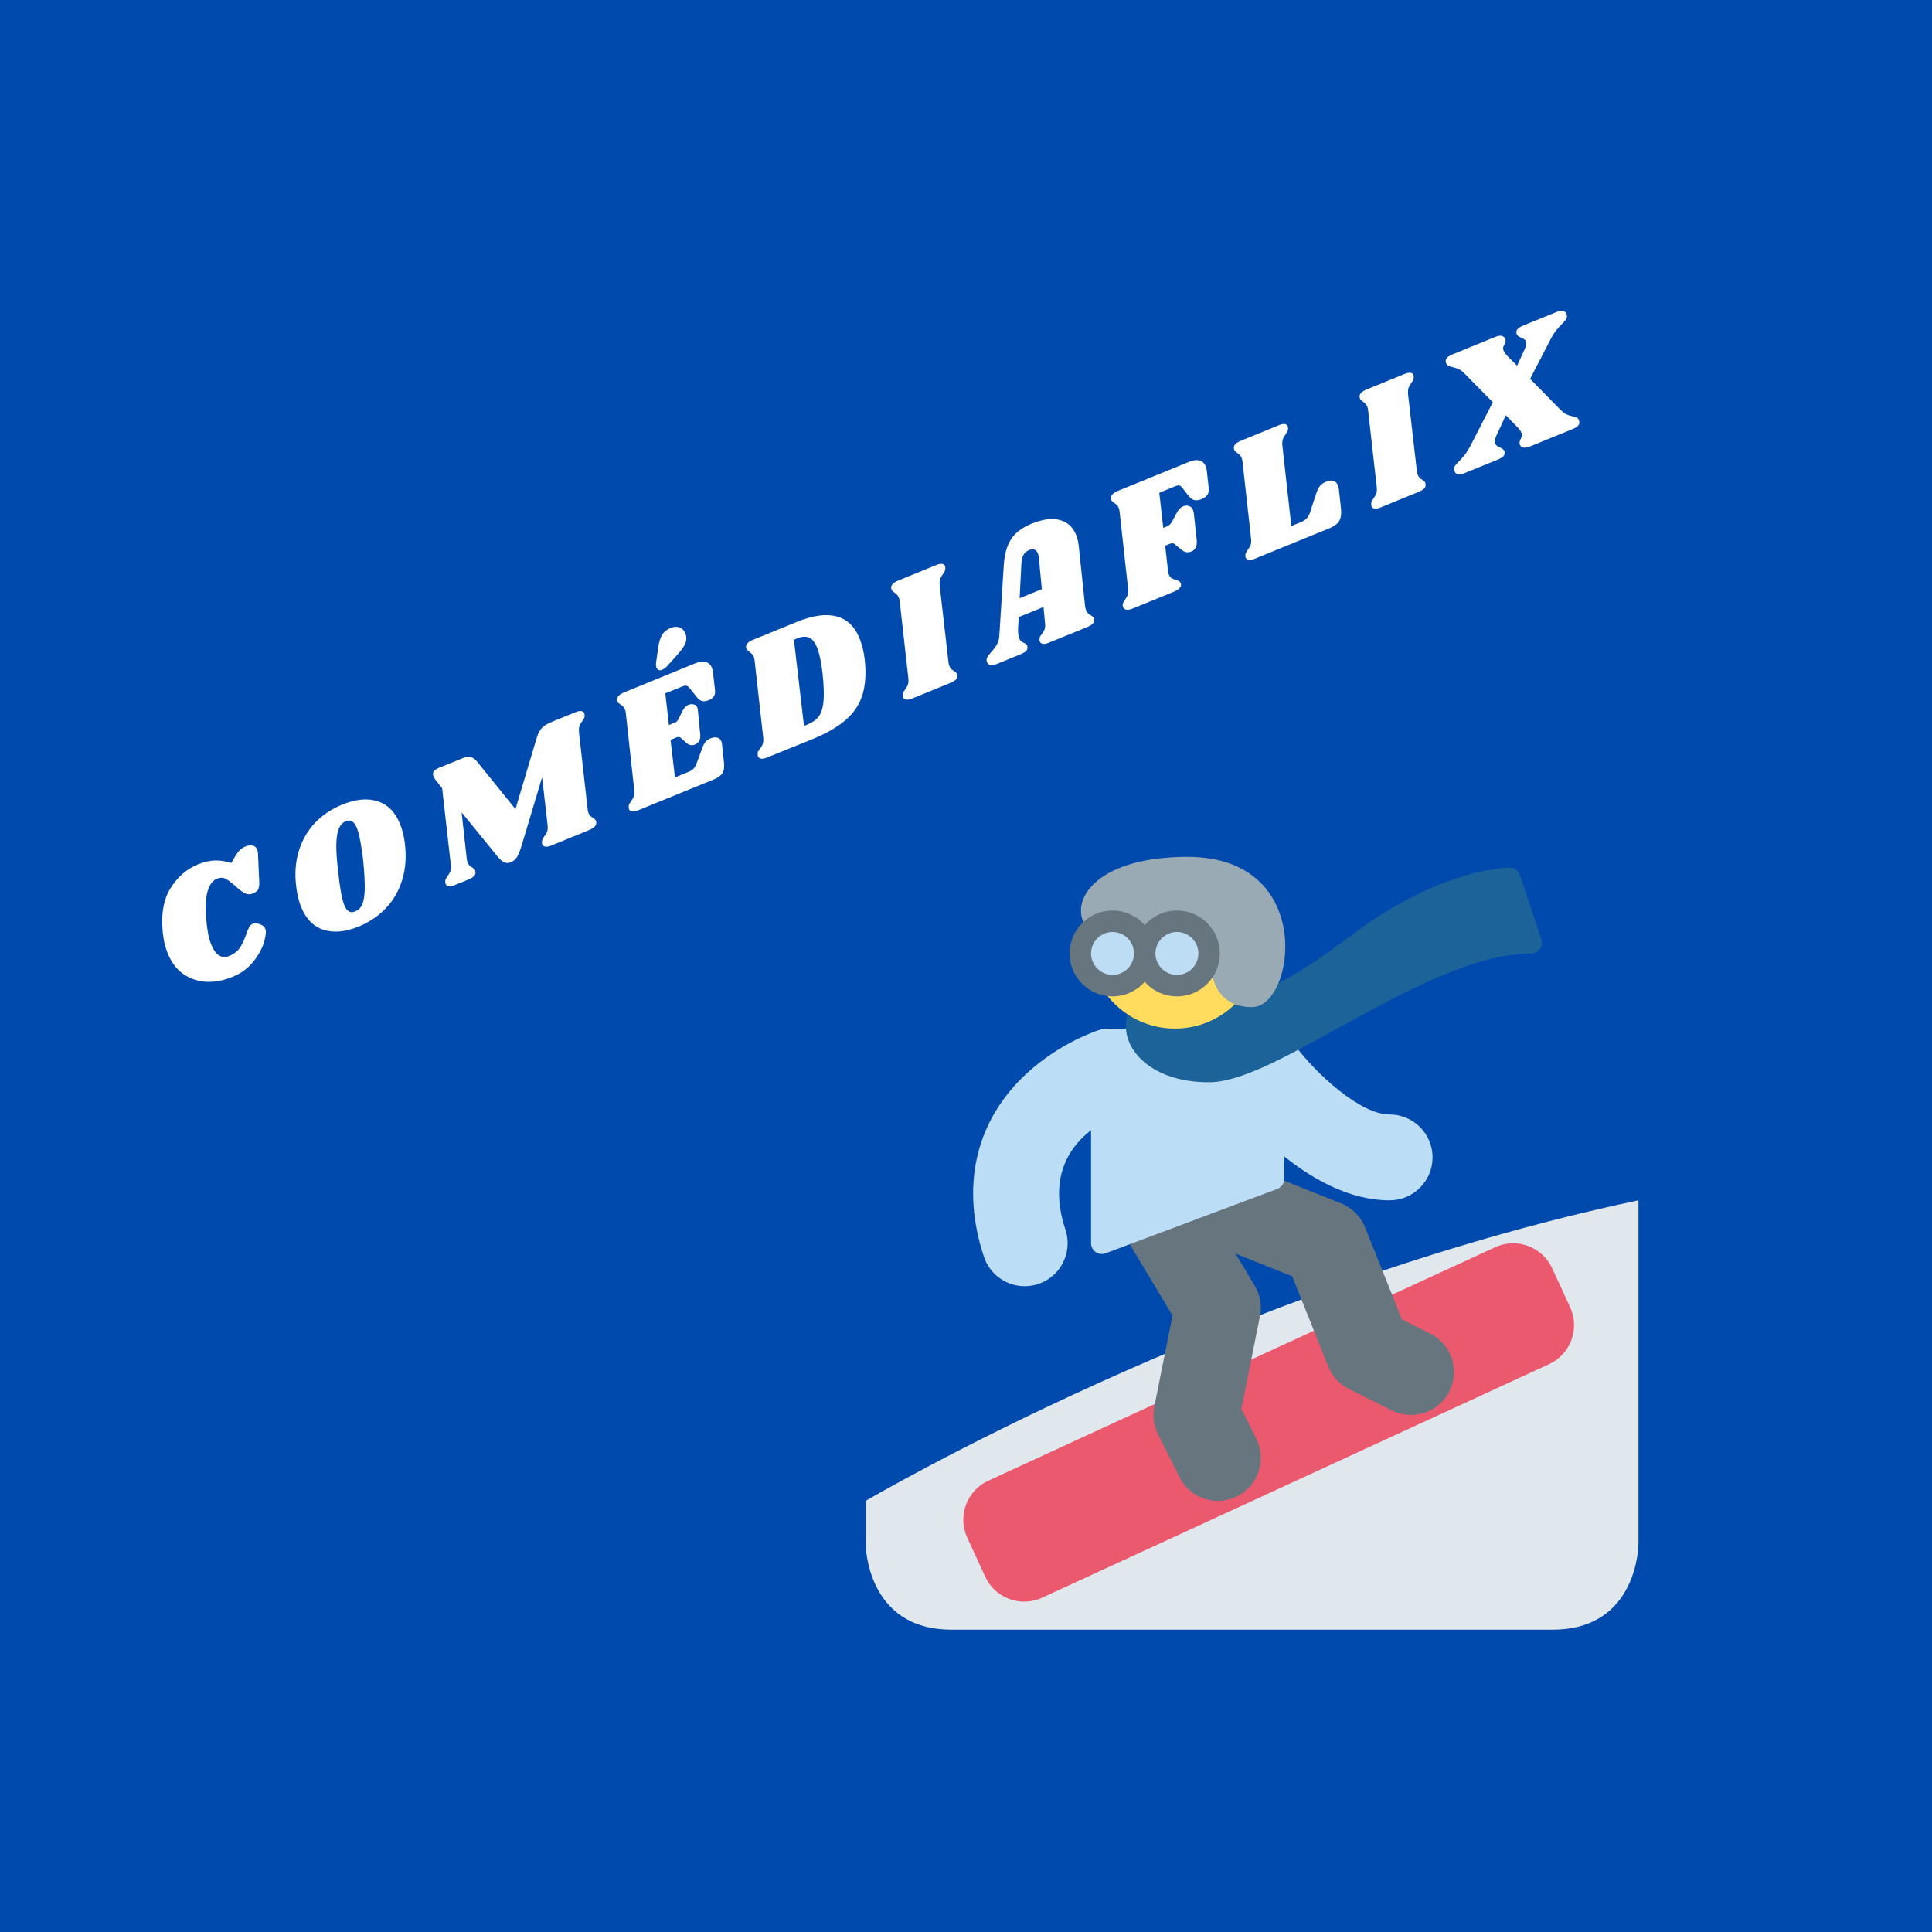 <svg xmlns="http://www.w3.org/2000/svg" width="375" viewBox="0 0 375 375" height="375" version="1.0"><defs><clipPath id="a"><path d="M 168.023 232 L 318.023 232 L 318.023 316.316 L 168.023 316.316 Z M 168.023 232"/></clipPath><clipPath id="b"><path d="M 209 166.316 L 250 166.316 L 250 196 L 209 196 Z M 209 166.316"/></clipPath></defs><path fill="#004AAD" d="M-37.5 -37.5H412.5V412.5H-37.5z"/><g fill="#FFF"><g><g><path d="M 10.828 -4.203 C 9.098 -3.492 7.41 -3.176 5.766 -3.25 C 4.129 -3.332 2.648 -3.828 1.328 -4.734 C 0.004 -5.648 -1.016 -6.992 -1.734 -8.766 C -2.242 -10.004 -2.57 -11.43 -2.719 -13.047 C -3.039 -16.516 -2.52 -19.32 -1.156 -21.469 C 0.195 -23.625 1.961 -25.148 4.141 -26.047 C 5.316 -26.523 6.426 -26.773 7.469 -26.797 C 8.52 -26.816 9.562 -26.648 10.594 -26.297 L 11.172 -27.281 C 11.547 -27.945 11.891 -28.438 12.203 -28.75 C 12.516 -29.07 12.906 -29.328 13.375 -29.516 C 13.895 -29.734 14.359 -29.789 14.766 -29.688 C 15.172 -29.594 15.461 -29.328 15.641 -28.891 C 15.734 -28.672 15.781 -28.426 15.781 -28.156 L 16.031 -22.625 C 16.062 -22.008 15.992 -21.535 15.828 -21.203 C 15.66 -20.867 15.32 -20.598 14.812 -20.391 C 14.281 -20.172 13.766 -20.18 13.266 -20.422 C 12.773 -20.66 12.125 -21.156 11.312 -21.906 C 10.426 -22.676 9.766 -23.148 9.328 -23.328 C 8.898 -23.516 8.383 -23.484 7.781 -23.234 C 6.938 -22.891 6.332 -22.039 5.969 -20.688 C 5.613 -19.332 5.547 -17.484 5.766 -15.141 C 5.93 -13.16 6.254 -11.586 6.734 -10.422 C 7.16 -9.391 7.672 -8.695 8.266 -8.344 C 8.859 -8 9.488 -7.969 10.156 -8.25 C 11.113 -8.633 11.816 -9.172 12.266 -9.859 C 12.723 -10.547 13.129 -11.398 13.484 -12.422 C 13.703 -13.035 13.895 -13.504 14.062 -13.828 C 14.238 -14.16 14.469 -14.383 14.75 -14.5 C 15.125 -14.645 15.594 -14.617 16.156 -14.422 C 16.719 -14.223 17.066 -13.926 17.203 -13.531 C 17.41 -13.094 17.332 -12.242 16.969 -10.984 C 16.602 -9.734 15.91 -8.461 14.891 -7.172 C 13.867 -5.879 12.516 -4.891 10.828 -4.203 Z M 10.828 -4.203" transform="translate(34.29 193.815)"/></g></g></g><g fill="#FFF"><g><g><path d="M 6.469 -27.172 C 9.062 -28.223 11.336 -28.438 13.297 -27.812 C 15.266 -27.188 16.719 -25.723 17.656 -23.422 C 18.102 -22.328 18.414 -21.082 18.594 -19.688 C 18.914 -17.133 18.754 -14.785 18.109 -12.641 C 17.473 -10.504 16.426 -8.66 14.969 -7.109 C 13.508 -5.555 11.727 -4.348 9.625 -3.484 C 7.062 -2.441 4.797 -2.234 2.828 -2.859 C 0.867 -3.484 -0.582 -4.953 -1.531 -7.266 C -1.957 -8.305 -2.27 -9.582 -2.469 -11.094 C -2.801 -13.613 -2.648 -15.938 -2.016 -18.062 C -1.379 -20.188 -0.336 -22.02 1.109 -23.562 C 2.555 -25.102 4.344 -26.305 6.469 -27.172 Z M 7.141 -23.922 C 6.523 -23.672 6.07 -23.191 5.781 -22.484 C 5.488 -21.785 5.328 -20.781 5.297 -19.469 C 5.266 -18.156 5.383 -16.383 5.656 -14.156 C 5.988 -10.938 6.379 -8.781 6.828 -7.688 C 7.086 -7.039 7.391 -6.617 7.734 -6.422 C 8.086 -6.234 8.516 -6.242 9.016 -6.453 C 9.629 -6.703 10.078 -7.176 10.359 -7.875 C 10.648 -8.582 10.801 -9.586 10.812 -10.891 C 10.832 -12.203 10.738 -13.953 10.531 -16.141 C 10.164 -19.305 9.75 -21.469 9.281 -22.625 C 9.008 -23.281 8.703 -23.707 8.359 -23.906 C 8.016 -24.113 7.609 -24.117 7.141 -23.922 Z M 7.141 -23.922" transform="translate(59.984 183.333)"/></g></g></g><g fill="#FFF"><g><g><path d="M 24.781 -34.109 C 25.219 -34.285 25.578 -34.352 25.859 -34.312 C 26.148 -34.281 26.348 -34.145 26.453 -33.906 C 26.492 -33.789 26.52 -33.641 26.531 -33.453 C 26.539 -33.242 26.508 -33.066 26.438 -32.922 C 26.363 -32.785 26.242 -32.598 26.078 -32.359 C 25.816 -32.035 25.633 -31.723 25.531 -31.422 C 25.426 -31.117 25.395 -30.695 25.438 -30.156 L 27.109 -15.344 C 27.129 -15.031 27.188 -14.754 27.281 -14.516 C 27.375 -14.285 27.488 -14.109 27.625 -13.984 C 27.758 -13.859 27.93 -13.723 28.141 -13.578 C 28.266 -13.504 28.379 -13.422 28.484 -13.328 C 28.598 -13.242 28.68 -13.141 28.734 -13.016 C 28.742 -12.984 28.766 -12.875 28.797 -12.688 C 28.816 -12.383 28.703 -12.109 28.453 -11.859 C 28.211 -11.617 27.812 -11.383 27.25 -11.156 L 20 -8.188 C 19.57 -8.02 19.207 -7.957 18.906 -8 C 18.613 -8.051 18.414 -8.203 18.312 -8.453 C 18.27 -8.566 18.25 -8.711 18.25 -8.891 C 18.25 -9.055 18.281 -9.219 18.344 -9.375 C 18.414 -9.539 18.484 -9.664 18.547 -9.75 C 18.617 -9.844 18.664 -9.922 18.688 -9.984 C 18.945 -10.285 19.133 -10.594 19.25 -10.906 C 19.363 -11.227 19.395 -11.648 19.344 -12.172 L 18.281 -21.469 L 14.328 -8.297 C 14.004 -7.223 13.703 -6.457 13.422 -6 C 13.141 -5.539 12.738 -5.203 12.219 -4.984 C 11.727 -4.785 11.281 -4.785 10.875 -4.984 C 10.469 -5.191 9.992 -5.629 9.453 -6.297 L 2.656 -14.656 L 3.641 -5.734 C 3.66 -5.43 3.723 -5.16 3.828 -4.922 C 3.93 -4.672 4.051 -4.477 4.188 -4.344 C 4.32 -4.207 4.504 -4.078 4.734 -3.953 C 5.023 -3.754 5.207 -3.57 5.281 -3.406 C 5.301 -3.363 5.32 -3.254 5.344 -3.078 C 5.375 -2.742 5.266 -2.461 5.016 -2.234 C 4.773 -2.016 4.375 -1.785 3.812 -1.547 L 1.234 -0.5 C 0.805 -0.32 0.441 -0.258 0.141 -0.312 C -0.148 -0.363 -0.348 -0.516 -0.453 -0.766 C -0.504 -0.879 -0.523 -1.02 -0.516 -1.188 C -0.523 -1.445 -0.461 -1.676 -0.328 -1.875 C -0.191 -2.07 -0.113 -2.195 -0.094 -2.25 C 0.156 -2.57 0.336 -2.883 0.453 -3.188 C 0.578 -3.5 0.613 -3.926 0.562 -4.469 L -1.125 -19.344 L -2.281 -20.797 C -2.5 -21.055 -2.672 -21.332 -2.797 -21.625 C -2.941 -22 -2.93 -22.316 -2.766 -22.578 C -2.598 -22.836 -2.27 -23.07 -1.781 -23.281 L 3.016 -25.234 C 3.629 -25.484 4.141 -25.531 4.547 -25.375 C 4.953 -25.227 5.383 -24.863 5.844 -24.281 L 13.109 -15.281 L 17.234 -29.125 C 17.504 -30 17.848 -30.648 18.266 -31.078 C 18.691 -31.504 19.332 -31.891 20.188 -32.234 Z M 24.781 -34.109" transform="translate(86.943 172.335)"/></g></g></g><g fill="#FFF"><g><g><path d="M 11.781 -28.812 C 12.539 -29.113 13.195 -29.188 13.75 -29.031 C 14.312 -28.883 14.707 -28.52 14.938 -27.938 C 15.062 -27.645 15.133 -27.344 15.156 -27.031 L 15.531 -23.844 C 15.613 -23.227 15.555 -22.754 15.359 -22.422 C 15.172 -22.098 14.82 -21.832 14.312 -21.625 C 13.812 -21.414 13.379 -21.363 13.016 -21.469 C 12.648 -21.57 12.301 -21.844 11.969 -22.281 L 10.734 -23.844 C 10.484 -24.164 10.258 -24.359 10.062 -24.422 C 9.863 -24.492 9.555 -24.441 9.141 -24.266 L 5.906 -22.953 L 6.609 -16.812 L 7.969 -17.375 C 8.113 -17.438 8.27 -17.613 8.438 -17.906 L 9.109 -19.281 C 9.305 -19.676 9.492 -19.984 9.672 -20.203 C 9.848 -20.422 10.098 -20.598 10.422 -20.734 C 10.785 -20.879 11.129 -20.898 11.453 -20.797 C 11.773 -20.703 12 -20.5 12.125 -20.188 C 12.156 -20.113 12.188 -19.977 12.219 -19.781 L 12.688 -14.984 C 12.75 -14.473 12.676 -14.051 12.469 -13.719 C 12.258 -13.383 11.977 -13.145 11.625 -13 C 11.051 -12.77 10.5 -12.891 9.969 -13.359 L 9 -14.234 C 8.727 -14.484 8.438 -14.547 8.125 -14.422 L 6.922 -13.922 L 7.781 -6.641 L 10.5 -7.75 C 10.895 -7.906 11.207 -8.117 11.438 -8.391 C 11.664 -8.66 11.879 -9.066 12.078 -9.609 L 13.094 -12.391 C 13.281 -12.879 13.488 -13.266 13.719 -13.547 C 13.957 -13.828 14.297 -14.055 14.734 -14.234 C 15.18 -14.41 15.594 -14.453 15.969 -14.359 C 16.344 -14.273 16.617 -14.023 16.797 -13.609 C 16.859 -13.453 16.898 -13.242 16.922 -12.984 L 17.297 -9.5 C 17.398 -8.625 17.297 -7.941 16.984 -7.453 C 16.672 -6.973 16.109 -6.566 15.297 -6.234 L 0.547 -0.219 C 0.117 -0.051 -0.238 0.008 -0.531 -0.031 C -0.832 -0.082 -1.035 -0.234 -1.141 -0.484 C -1.191 -0.598 -1.207 -0.738 -1.188 -0.906 C -1.207 -1.176 -1.148 -1.406 -1.016 -1.594 C -0.879 -1.789 -0.797 -1.914 -0.766 -1.969 C -0.523 -2.301 -0.344 -2.617 -0.219 -2.922 C -0.102 -3.223 -0.07 -3.648 -0.125 -4.203 L -1.75 -19.062 C -1.781 -19.363 -1.844 -19.625 -1.938 -19.844 C -2.039 -20.094 -2.16 -20.285 -2.297 -20.422 C -2.441 -20.555 -2.625 -20.691 -2.844 -20.828 C -3.125 -21.004 -3.301 -21.176 -3.375 -21.344 C -3.395 -21.414 -3.426 -21.539 -3.469 -21.719 C -3.477 -22.008 -3.363 -22.273 -3.125 -22.516 C -2.883 -22.754 -2.488 -22.984 -1.938 -23.203 Z M 4.531 -31.797 C 4.664 -32.859 4.914 -33.691 5.281 -34.297 C 5.645 -34.898 6.203 -35.352 6.953 -35.656 C 7.586 -35.914 8.16 -35.945 8.672 -35.75 C 9.18 -35.562 9.555 -35.18 9.797 -34.609 C 10.047 -33.984 10.055 -33.363 9.828 -32.75 C 9.598 -32.133 9.113 -31.414 8.375 -30.594 L 6.219 -28.188 C 5.883 -27.863 5.586 -27.648 5.328 -27.547 C 5.078 -27.441 4.852 -27.414 4.656 -27.469 C 4.457 -27.531 4.305 -27.688 4.203 -27.938 C 4.086 -28.207 4.062 -28.555 4.125 -28.984 Z M 4.531 -31.797" transform="translate(123.228 157.533)"/></g></g></g><g fill="#FFF"><g><g><path d="M 6.406 -26.609 C 9.488 -27.867 12.051 -28.223 14.094 -27.672 C 16.145 -27.129 17.633 -25.711 18.562 -23.422 C 19.031 -22.297 19.367 -20.91 19.578 -19.266 C 19.859 -16.598 19.707 -14.328 19.125 -12.453 C 18.551 -10.578 17.453 -8.938 15.828 -7.531 C 14.203 -6.125 11.91 -4.832 8.953 -3.656 L 0.531 -0.25 C 0.102 -0.082 -0.254 -0.02 -0.547 -0.062 C -0.848 -0.113 -1.051 -0.266 -1.156 -0.516 C -1.195 -0.629 -1.211 -0.77 -1.203 -0.938 C -1.234 -1.156 -1.207 -1.328 -1.125 -1.453 C -1.039 -1.586 -0.914 -1.773 -0.75 -2.016 C -0.5 -2.316 -0.32 -2.625 -0.219 -2.938 C -0.113 -3.25 -0.086 -3.68 -0.141 -4.234 L -1.797 -19.047 C -1.816 -19.348 -1.879 -19.617 -1.984 -19.859 C -2.078 -20.086 -2.191 -20.266 -2.328 -20.391 C -2.461 -20.516 -2.633 -20.66 -2.844 -20.828 C -3.125 -21.004 -3.301 -21.176 -3.375 -21.344 C -3.395 -21.414 -3.426 -21.539 -3.469 -21.719 C -3.477 -22.008 -3.367 -22.27 -3.141 -22.5 C -2.922 -22.738 -2.52 -22.973 -1.938 -23.203 Z M 11.375 -16.703 C 11.125 -18.859 10.773 -20.492 10.328 -21.609 C 9.879 -22.691 9.344 -23.348 8.719 -23.578 C 8.094 -23.816 7.352 -23.766 6.5 -23.422 L 5.828 -23.141 L 7.781 -6.422 L 8.531 -6.719 C 9.469 -7.102 10.18 -7.629 10.672 -8.297 C 11.16 -8.961 11.461 -9.953 11.578 -11.266 C 11.691 -12.578 11.625 -14.391 11.375 -16.703 Z M 11.375 -16.703" transform="translate(148.272 147.316)"/></g></g></g><g fill="#FFF"><g><g><path d="M 5.328 -26.172 C 5.754 -26.348 6.113 -26.414 6.406 -26.375 C 6.695 -26.344 6.895 -26.207 7 -25.969 C 7.039 -25.852 7.055 -25.703 7.047 -25.516 C 7.055 -25.348 7.023 -25.18 6.953 -25.016 C 6.891 -24.859 6.82 -24.734 6.75 -24.641 C 6.676 -24.547 6.629 -24.473 6.609 -24.422 C 6.359 -24.098 6.176 -23.781 6.062 -23.469 C 5.945 -23.164 5.91 -22.742 5.953 -22.203 L 7.656 -7.375 C 7.676 -7.062 7.738 -6.785 7.844 -6.547 C 7.945 -6.297 8.066 -6.102 8.203 -5.969 C 8.336 -5.844 8.52 -5.719 8.75 -5.594 C 9.039 -5.395 9.223 -5.211 9.297 -5.047 C 9.316 -5.004 9.336 -4.891 9.359 -4.703 C 9.391 -4.379 9.285 -4.102 9.047 -3.875 C 8.805 -3.656 8.395 -3.426 7.812 -3.188 L 0.547 -0.219 C 0.117 -0.051 -0.238 0.008 -0.531 -0.031 C -0.832 -0.082 -1.035 -0.234 -1.141 -0.484 C -1.191 -0.598 -1.207 -0.738 -1.188 -0.906 C -1.207 -1.176 -1.148 -1.406 -1.016 -1.594 C -0.879 -1.789 -0.797 -1.914 -0.766 -1.969 C -0.523 -2.301 -0.344 -2.617 -0.219 -2.922 C -0.102 -3.223 -0.07 -3.648 -0.125 -4.203 L -1.797 -19.047 C -1.816 -19.348 -1.879 -19.617 -1.984 -19.859 C -2.078 -20.086 -2.191 -20.266 -2.328 -20.391 C -2.461 -20.516 -2.633 -20.66 -2.844 -20.828 C -3.125 -21.004 -3.301 -21.176 -3.375 -21.344 C -3.395 -21.414 -3.426 -21.539 -3.469 -21.719 C -3.477 -22.008 -3.367 -22.27 -3.141 -22.5 C -2.922 -22.738 -2.52 -22.973 -1.938 -23.203 Z M 5.328 -26.172" transform="translate(176.435 135.827)"/></g></g></g><g fill="#FFF"><g><g><path d="M 17.375 -11.344 C 17.406 -11.039 17.477 -10.754 17.594 -10.484 C 17.688 -10.266 17.797 -10.086 17.922 -9.953 C 18.047 -9.828 18.16 -9.734 18.266 -9.672 C 18.379 -9.609 18.457 -9.555 18.5 -9.516 C 18.781 -9.398 18.961 -9.238 19.047 -9.031 C 19.066 -8.988 19.086 -8.875 19.109 -8.688 C 19.141 -8.363 19.039 -8.086 18.812 -7.859 C 18.582 -7.641 18.18 -7.414 17.609 -7.188 L 10.281 -4.203 C 9.852 -4.023 9.488 -3.957 9.188 -4 C 8.895 -4.051 8.695 -4.203 8.594 -4.453 C 8.539 -4.566 8.52 -4.707 8.531 -4.875 C 8.52 -5.07 8.551 -5.238 8.625 -5.375 C 8.707 -5.52 8.828 -5.691 8.984 -5.891 C 9.234 -6.223 9.414 -6.539 9.531 -6.844 C 9.645 -7.156 9.664 -7.594 9.594 -8.156 L 9.312 -11.156 L 4.5 -9.203 L 4.375 -7.094 C 4.344 -6.188 4.414 -5.516 4.594 -5.078 C 4.695 -4.828 4.816 -4.641 4.953 -4.516 C 5.098 -4.398 5.289 -4.289 5.531 -4.188 C 5.738 -4.094 5.891 -4 5.984 -3.906 C 6.086 -3.812 6.156 -3.664 6.188 -3.469 C 6.227 -3.113 6.145 -2.828 5.938 -2.609 C 5.727 -2.398 5.344 -2.18 4.781 -1.953 L 0.188 -0.078 C -0.281 0.117 -0.676 0.18 -1 0.109 C -1.32 0.035 -1.539 -0.145 -1.656 -0.438 C -1.789 -0.77 -1.773 -1.082 -1.609 -1.375 C -1.453 -1.676 -1.188 -2.031 -0.812 -2.438 C -0.32 -2.988 0.047 -3.488 0.297 -3.938 C 0.555 -4.395 0.703 -4.953 0.734 -5.609 L 1.594 -19.234 C 1.719 -21.348 2.188 -23.035 3 -24.297 C 3.812 -25.566 5.156 -26.582 7.031 -27.344 C 9.133 -28.207 10.938 -28.441 12.438 -28.047 C 13.945 -27.66 15.008 -26.703 15.625 -25.172 C 15.883 -24.535 16.055 -23.844 16.141 -23.094 Z M 8.984 -14.625 L 8.406 -20.719 C 8.383 -21 8.32 -21.273 8.219 -21.547 C 8.051 -21.941 7.82 -22.191 7.531 -22.297 C 7.238 -22.398 6.895 -22.367 6.5 -22.203 C 6 -22.004 5.633 -21.688 5.406 -21.25 C 5.176 -20.82 5.039 -20.172 5 -19.297 L 4.672 -12.859 Z M 8.984 -14.625" transform="translate(193.235 128.974)"/></g></g></g><g fill="#FFF"><g><g><path d="M 11.75 -28.797 C 12.508 -29.109 13.164 -29.188 13.719 -29.031 C 14.281 -28.875 14.676 -28.504 14.906 -27.922 C 15.031 -27.629 15.102 -27.328 15.125 -27.016 L 15.484 -23.828 C 15.566 -23.234 15.488 -22.754 15.25 -22.391 C 15.008 -22.035 14.629 -21.75 14.109 -21.531 C 13.586 -21.32 13.125 -21.258 12.719 -21.344 C 12.32 -21.438 11.953 -21.703 11.609 -22.141 L 10.391 -23.703 C 10.18 -23.973 9.992 -24.133 9.828 -24.188 C 9.66 -24.238 9.379 -24.188 8.984 -24.031 L 5.906 -22.766 L 6.672 -15.953 L 7.266 -16.188 C 7.555 -16.312 7.789 -16.457 7.969 -16.625 C 8.156 -16.801 8.328 -17.047 8.484 -17.359 L 9.125 -18.578 C 9.344 -19.016 9.562 -19.352 9.781 -19.594 C 10 -19.844 10.258 -20.031 10.562 -20.156 C 10.957 -20.312 11.328 -20.328 11.672 -20.203 C 12.023 -20.086 12.285 -19.828 12.453 -19.422 C 12.516 -19.254 12.566 -19.047 12.609 -18.797 L 13.172 -13.562 C 13.266 -12.414 12.91 -11.68 12.109 -11.359 C 11.453 -11.086 10.801 -11.219 10.156 -11.75 L 9.172 -12.562 C 8.91 -12.801 8.703 -12.938 8.547 -12.969 C 8.391 -13 8.188 -12.961 7.938 -12.859 L 7.047 -12.5 L 7.625 -7.359 C 7.645 -7.211 7.695 -7.039 7.781 -6.844 C 7.895 -6.551 8.055 -6.336 8.266 -6.203 C 8.473 -6.078 8.754 -5.969 9.109 -5.875 C 9.41 -5.781 9.625 -5.691 9.75 -5.609 C 9.883 -5.535 9.984 -5.414 10.047 -5.25 C 10.203 -4.883 10.141 -4.562 9.859 -4.281 C 9.586 -4 9.133 -3.727 8.5 -3.469 L 0.734 -0.297 C 0.203 -0.078 -0.234 -0.008 -0.578 -0.094 C -0.93 -0.188 -1.133 -0.426 -1.188 -0.812 C -1.227 -1.008 -1.211 -1.188 -1.141 -1.344 C -1.066 -1.508 -0.953 -1.711 -0.797 -1.953 C -0.535 -2.297 -0.348 -2.625 -0.234 -2.938 C -0.117 -3.25 -0.094 -3.664 -0.156 -4.188 L -1.797 -19.047 C -1.816 -19.348 -1.875 -19.609 -1.969 -19.828 C -2.07 -20.078 -2.191 -20.27 -2.328 -20.406 C -2.473 -20.539 -2.656 -20.676 -2.875 -20.812 C -3.156 -21 -3.332 -21.176 -3.406 -21.344 C -3.426 -21.414 -3.457 -21.535 -3.5 -21.703 C -3.508 -22.004 -3.395 -22.27 -3.156 -22.5 C -2.926 -22.738 -2.531 -22.973 -1.969 -23.203 Z M 11.75 -28.797" transform="translate(219.113 118.417)"/></g></g></g><g fill="#FFF"><g><g><path d="M 14.438 -15.188 C 15.02 -15.426 15.504 -15.488 15.891 -15.375 C 16.285 -15.258 16.57 -14.984 16.75 -14.547 C 16.832 -14.367 16.895 -14.148 16.938 -13.891 L 17.375 -9.859 C 17.457 -8.867 17.332 -8.098 17 -7.547 C 16.664 -7.004 16.023 -6.539 15.078 -6.156 L 0.547 -0.219 C 0.117 -0.051 -0.238 0.008 -0.531 -0.031 C -0.832 -0.082 -1.035 -0.234 -1.141 -0.484 C -1.191 -0.598 -1.207 -0.738 -1.188 -0.906 C -1.207 -1.102 -1.164 -1.285 -1.062 -1.453 C -0.969 -1.629 -0.859 -1.805 -0.734 -1.984 C -0.492 -2.305 -0.312 -2.617 -0.188 -2.922 C -0.07 -3.234 -0.039 -3.66 -0.094 -4.203 L -1.75 -19.062 C -1.781 -19.363 -1.848 -19.633 -1.953 -19.875 C -2.047 -20.102 -2.16 -20.281 -2.297 -20.406 C -2.43 -20.531 -2.602 -20.672 -2.812 -20.828 C -3.102 -21.016 -3.285 -21.191 -3.359 -21.359 C -3.379 -21.43 -3.406 -21.555 -3.438 -21.734 C -3.457 -22.023 -3.348 -22.285 -3.109 -22.516 C -2.879 -22.754 -2.477 -22.988 -1.906 -23.219 L 5.359 -26.188 C 5.785 -26.363 6.145 -26.43 6.438 -26.391 C 6.727 -26.348 6.926 -26.207 7.031 -25.969 C 7.07 -25.852 7.094 -25.707 7.094 -25.531 C 7.094 -25.352 7.055 -25.188 6.984 -25.031 C 6.922 -24.875 6.852 -24.75 6.781 -24.656 C 6.719 -24.57 6.672 -24.5 6.641 -24.438 C 6.391 -24.113 6.207 -23.797 6.094 -23.484 C 5.977 -23.18 5.941 -22.758 5.984 -22.219 L 7.719 -6.609 L 9.641 -7.391 C 10.109 -7.578 10.477 -7.82 10.75 -8.125 C 11.031 -8.426 11.258 -8.883 11.438 -9.5 L 12.547 -12.891 C 12.742 -13.504 12.977 -13.988 13.25 -14.344 C 13.531 -14.695 13.926 -14.977 14.438 -15.188 Z M 14.438 -15.188" transform="translate(242.922 108.704)"/></g></g></g><g fill="#FFF"><g><g><path d="M 5.328 -26.172 C 5.754 -26.348 6.113 -26.414 6.406 -26.375 C 6.695 -26.344 6.895 -26.207 7 -25.969 C 7.039 -25.852 7.055 -25.703 7.047 -25.516 C 7.055 -25.348 7.023 -25.18 6.953 -25.016 C 6.891 -24.859 6.82 -24.734 6.75 -24.641 C 6.676 -24.547 6.629 -24.473 6.609 -24.422 C 6.359 -24.098 6.176 -23.781 6.062 -23.469 C 5.945 -23.164 5.91 -22.742 5.953 -22.203 L 7.656 -7.375 C 7.676 -7.062 7.738 -6.785 7.844 -6.547 C 7.945 -6.297 8.066 -6.102 8.203 -5.969 C 8.336 -5.844 8.52 -5.719 8.75 -5.594 C 9.039 -5.395 9.223 -5.211 9.297 -5.047 C 9.316 -5.004 9.336 -4.891 9.359 -4.703 C 9.391 -4.379 9.285 -4.102 9.047 -3.875 C 8.805 -3.656 8.395 -3.426 7.812 -3.188 L 0.547 -0.219 C 0.117 -0.051 -0.238 0.008 -0.531 -0.031 C -0.832 -0.082 -1.035 -0.234 -1.141 -0.484 C -1.191 -0.598 -1.207 -0.738 -1.188 -0.906 C -1.207 -1.176 -1.148 -1.406 -1.016 -1.594 C -0.879 -1.789 -0.797 -1.914 -0.766 -1.969 C -0.523 -2.301 -0.344 -2.617 -0.219 -2.922 C -0.102 -3.223 -0.07 -3.648 -0.125 -4.203 L -1.797 -19.047 C -1.816 -19.348 -1.879 -19.617 -1.984 -19.859 C -2.078 -20.086 -2.191 -20.266 -2.328 -20.391 C -2.461 -20.516 -2.633 -20.66 -2.844 -20.828 C -3.125 -21.004 -3.301 -21.176 -3.375 -21.344 C -3.395 -21.414 -3.426 -21.539 -3.469 -21.719 C -3.477 -22.008 -3.367 -22.27 -3.141 -22.5 C -2.922 -22.738 -2.52 -22.973 -1.938 -23.203 Z M 5.328 -26.172" transform="translate(267.349 98.739)"/></g></g></g><g fill="#FFF"><g><g><path d="M 18.062 -31.359 C 18.531 -31.555 18.922 -31.613 19.234 -31.531 C 19.547 -31.457 19.766 -31.281 19.891 -31 C 19.941 -30.863 19.969 -30.766 19.969 -30.703 C 20.02 -30.41 19.977 -30.156 19.844 -29.938 C 19.719 -29.727 19.484 -29.457 19.141 -29.125 C 18.68 -28.656 18.281 -28.211 17.938 -27.797 C 17.594 -27.379 17.227 -26.805 16.844 -26.078 L 12.844 -18.344 L 18.797 -12.281 C 19.211 -11.875 19.602 -11.586 19.969 -11.422 C 20.332 -11.266 20.75 -11.141 21.219 -11.047 C 21.57 -10.941 21.82 -10.852 21.969 -10.781 C 22.113 -10.707 22.227 -10.566 22.312 -10.359 C 22.457 -9.984 22.441 -9.66 22.266 -9.391 C 22.098 -9.117 21.727 -8.863 21.156 -8.625 L 12.844 -5.234 C 12.312 -5.023 11.879 -4.953 11.547 -5.016 C 11.211 -5.078 10.988 -5.254 10.875 -5.547 C 10.82 -5.672 10.797 -5.77 10.797 -5.844 C 10.785 -6.008 10.805 -6.172 10.859 -6.328 C 10.91 -6.484 10.973 -6.617 11.047 -6.734 C 11.148 -6.941 11.219 -7.125 11.25 -7.281 C 11.289 -7.445 11.266 -7.641 11.172 -7.859 C 11.023 -8.223 10.723 -8.633 10.266 -9.094 L 8.125 -11.281 L 6.375 -7.5 C 6.008 -6.75 5.914 -6.172 6.094 -5.766 C 6.164 -5.578 6.27 -5.438 6.406 -5.344 C 6.539 -5.25 6.738 -5.141 7 -5.016 C 7.258 -4.91 7.469 -4.789 7.625 -4.656 C 7.781 -4.531 7.867 -4.367 7.891 -4.172 C 7.93 -3.805 7.848 -3.516 7.641 -3.297 C 7.43 -3.086 7.047 -2.867 6.484 -2.641 L 0.031 -0.016 C -0.445 0.18 -0.844 0.242 -1.156 0.172 C -1.477 0.098 -1.695 -0.082 -1.812 -0.375 C -1.863 -0.5 -1.891 -0.598 -1.891 -0.672 C -1.941 -0.961 -1.898 -1.211 -1.766 -1.422 C -1.629 -1.641 -1.395 -1.91 -1.062 -2.234 C -0.582 -2.711 -0.176 -3.164 0.156 -3.594 C 0.5 -4.031 0.859 -4.598 1.234 -5.297 L 5.609 -13.812 L 0.078 -19.422 C -0.328 -19.828 -0.711 -20.109 -1.078 -20.266 C -1.453 -20.43 -1.875 -20.562 -2.344 -20.656 C -2.695 -20.758 -2.945 -20.848 -3.094 -20.922 C -3.238 -20.992 -3.352 -21.129 -3.438 -21.328 C -3.594 -21.703 -3.582 -22.023 -3.406 -22.297 C -3.227 -22.578 -2.848 -22.836 -2.266 -23.078 L 6.031 -26.469 C 6.57 -26.688 7.004 -26.758 7.328 -26.688 C 7.648 -26.613 7.875 -26.438 8 -26.156 C 8.051 -26.02 8.078 -25.922 8.078 -25.859 C 8.098 -25.691 8.078 -25.531 8.016 -25.375 C 7.961 -25.219 7.898 -25.078 7.828 -24.953 C 7.711 -24.754 7.641 -24.57 7.609 -24.406 C 7.578 -24.238 7.609 -24.039 7.703 -23.812 C 7.836 -23.488 8.141 -23.086 8.609 -22.609 L 10.312 -20.906 L 11.688 -23.875 C 12.07 -24.645 12.18 -25.227 12.016 -25.625 C 11.941 -25.812 11.832 -25.953 11.688 -26.047 C 11.539 -26.148 11.336 -26.254 11.078 -26.359 C 11.023 -26.379 10.91 -26.43 10.734 -26.516 C 10.566 -26.609 10.438 -26.711 10.344 -26.828 C 10.258 -26.953 10.207 -27.082 10.188 -27.219 C 10.145 -27.551 10.227 -27.828 10.438 -28.047 C 10.656 -28.273 11.039 -28.504 11.594 -28.734 Z M 18.062 -31.359" transform="translate(284.148 91.886)"/></g></g></g><g clip-path="url(#a)"><path fill="#E1E8ED" d="M 318.023 232.98 L 318.023 299.648 C 318.023 299.648 318.023 316.316 301.355 316.316 L 184.691 316.316 C 168.023 316.316 168.023 299.648 168.023 299.648 L 168.023 291.316 C 168.023 291.316 238.855 249.648 318.023 232.98 Z M 318.023 232.98"/></g><path fill="#EA596E" d="M 304.758 253.73 C 306.684 257.91 304.852 262.855 300.676 264.785 L 202.277 310.109 C 198.098 312.035 193.152 310.207 191.227 306.031 L 187.742 298.461 C 185.816 294.281 187.645 289.332 191.82 287.406 L 290.215 242.086 C 294.398 240.16 299.344 241.996 301.273 246.164 Z M 304.758 253.73"/><path fill="#67757F" d="M 273.883 274.648 C 272.633 274.648 271.363 274.371 270.16 273.77 L 261.828 269.602 C 260 268.688 258.578 267.137 257.816 265.246 L 250.809 247.727 L 233.289 240.719 C 229.02 239.012 226.941 234.16 228.648 229.887 C 230.355 225.609 235.215 223.531 239.48 225.246 L 260.32 233.578 C 262.438 234.422 264.113 236.102 264.961 238.219 L 272.117 256.109 L 277.617 258.859 C 281.73 260.918 283.402 265.922 281.344 270.043 C 279.887 272.965 276.945 274.648 273.883 274.648 Z M 273.883 274.648"/><path fill="#67757F" d="M 236.395 291.316 C 233.34 291.32 230.395 289.633 228.934 286.711 L 224.766 278.379 C 223.938 276.723 223.688 274.832 224.051 273.016 L 227.582 255.344 L 216.742 237.273 C 214.375 233.328 215.652 228.211 219.598 225.84 C 223.539 223.469 228.66 224.754 231.031 228.699 L 243.531 249.527 C 244.598 251.309 244.965 253.418 244.559 255.453 L 240.953 273.48 L 243.84 279.258 C 245.898 283.375 244.227 288.379 240.113 290.441 C 238.918 291.035 237.648 291.316 236.395 291.316 Z M 236.395 291.316"/><path fill="#BBDDF5" d="M 269.723 232.98 C 253.523 232.98 239.594 215.027 238.059 212.98 C 235.293 209.297 236.043 204.074 239.723 201.316 C 243.402 198.559 248.621 199.297 251.383 202.969 C 255.574 208.512 264.035 216.316 269.723 216.316 C 274.324 216.316 278.059 220.047 278.059 224.648 C 278.059 229.25 274.328 232.98 269.723 232.98 Z M 198.891 249.652 C 195.402 249.652 192.148 247.445 190.988 243.953 C 186.578 230.723 189.145 218.449 198.207 209.383 C 204.621 202.965 212.09 200.352 212.926 200.078 C 217.281 198.629 222.012 200.977 223.465 205.348 C 224.914 209.699 222.578 214.398 218.242 215.875 C 214.227 217.277 201.59 223.066 206.801 238.684 C 208.254 243.047 205.895 247.766 201.527 249.223 C 200.652 249.516 199.766 249.652 198.891 249.652 Z M 198.891 249.652"/><path fill="#67757F" d="M 244.723 230.898 C 244.723 238.953 238.195 245.48 230.141 245.48 C 222.086 245.48 215.559 238.953 215.559 230.898 L 215.559 214.23 C 215.559 206.18 222.086 199.648 230.141 199.648 C 238.195 199.648 244.723 206.18 244.723 214.23 Z M 244.723 230.898"/><path fill="#BBDDF5" d="M 253.059 207.98 C 253.059 212.582 249.324 216.316 244.723 216.316 L 215.559 216.316 C 210.957 216.316 207.223 212.582 207.223 207.98 C 207.223 203.383 210.957 199.648 215.559 199.648 L 244.723 199.648 C 249.328 199.648 253.059 203.383 253.059 207.98 Z M 253.059 207.98"/><path fill="#BBDDF5" d="M 213.855 243.398 C 213.438 243.398 213.023 243.273 212.668 243.027 C 212.113 242.637 211.773 242 211.773 241.316 L 211.773 212.148 C 211.773 201.73 223.059 201.73 230.523 201.73 C 237.992 201.73 249.273 201.73 249.273 212.148 L 249.273 228.816 C 249.273 229.684 248.738 230.461 247.926 230.766 L 214.59 243.266 C 214.352 243.355 214.102 243.398 213.855 243.398 Z M 213.855 243.398"/><path fill="#1C6399" d="M 299.168 182.324 L 295.004 169.824 C 294.715 168.973 293.918 168.398 293.023 168.398 C 292.488 168.398 279.633 168.543 262.605 181.316 C 246.496 193.398 242.793 193.398 234.691 193.398 L 222.191 193.398 C 221.637 193.398 221.105 193.621 220.715 194.012 C 218.52 196.207 217.941 199.293 219.168 202.27 C 220.738 206.035 225.633 210.066 234.691 210.066 C 240.684 210.066 249.406 205.25 259.512 199.672 C 271.918 192.828 285.992 185.066 297.191 185.066 C 297.863 185.066 298.492 184.746 298.879 184.203 C 299.273 183.656 299.379 182.957 299.168 182.324 Z M 299.168 182.324"/><path fill="#FFDC5D" d="M 244.723 182.98 C 244.723 192.188 237.262 199.648 228.059 199.648 C 218.852 199.648 211.391 192.188 211.391 182.98 C 211.391 173.777 218.852 170.48 228.059 170.48 C 237.262 170.48 244.723 173.777 244.723 182.98 Z M 244.723 182.98"/><g clip-path="url(#b)"><path fill="#9AAAB4" d="M 218.023 182.98 C 226.355 182.98 234.691 178.816 234.691 182.98 C 234.691 187.148 234.691 195.48 243.023 195.48 C 251.355 195.48 255.523 166.316 230.523 166.316 C 205.523 166.316 205.523 182.98 218.023 182.98 Z M 218.023 182.98"/></g><path fill="#BDDDF4" d="M 222.191 185.066 C 222.191 185.477 222.152 185.883 222.07 186.285 C 221.992 186.688 221.871 187.078 221.715 187.457 C 221.559 187.836 221.367 188.195 221.137 188.539 C 220.91 188.879 220.648 189.195 220.359 189.484 C 220.07 189.773 219.754 190.035 219.414 190.262 C 219.07 190.488 218.711 190.684 218.332 190.84 C 217.953 190.996 217.562 191.117 217.16 191.195 C 216.758 191.277 216.352 191.316 215.941 191.316 C 215.531 191.316 215.125 191.277 214.723 191.195 C 214.32 191.117 213.93 190.996 213.547 190.84 C 213.168 190.684 212.809 190.488 212.469 190.262 C 212.129 190.035 211.812 189.773 211.52 189.484 C 211.23 189.195 210.973 188.879 210.742 188.539 C 210.516 188.195 210.324 187.836 210.168 187.457 C 210.008 187.078 209.891 186.688 209.812 186.285 C 209.73 185.883 209.691 185.477 209.691 185.066 C 209.691 184.656 209.73 184.25 209.812 183.848 C 209.891 183.445 210.008 183.055 210.168 182.672 C 210.324 182.293 210.516 181.934 210.742 181.594 C 210.973 181.25 211.23 180.938 211.52 180.645 C 211.812 180.355 212.129 180.098 212.469 179.867 C 212.809 179.641 213.168 179.449 213.547 179.293 C 213.93 179.133 214.32 179.016 214.723 178.938 C 215.125 178.855 215.531 178.816 215.941 178.816 C 216.352 178.816 216.758 178.855 217.16 178.938 C 217.562 179.016 217.953 179.133 218.332 179.293 C 218.711 179.449 219.07 179.641 219.414 179.867 C 219.754 180.098 220.07 180.355 220.359 180.645 C 220.648 180.938 220.91 181.25 221.137 181.594 C 221.367 181.934 221.559 182.293 221.715 182.672 C 221.871 183.055 221.992 183.445 222.07 183.848 C 222.152 184.25 222.191 184.656 222.191 185.066 Z M 222.191 185.066"/><path fill="#67757F" d="M 215.941 193.398 C 211.344 193.398 207.605 189.66 207.605 185.066 C 207.605 180.469 211.344 176.73 215.941 176.73 C 220.535 176.73 224.273 180.469 224.273 185.066 C 224.273 189.66 220.535 193.398 215.941 193.398 Z M 215.941 180.898 C 213.645 180.898 211.773 182.77 211.773 185.066 C 211.773 187.359 213.645 189.23 215.941 189.23 C 218.238 189.23 220.105 187.359 220.105 185.066 C 220.105 182.77 218.238 180.898 215.941 180.898 Z M 215.941 180.898"/><path fill="#BDDDF4" d="M 234.691 185.066 C 234.691 185.477 234.652 185.883 234.57 186.285 C 234.492 186.688 234.371 187.078 234.215 187.457 C 234.059 187.836 233.867 188.195 233.637 188.539 C 233.41 188.879 233.148 189.195 232.859 189.484 C 232.57 189.773 232.254 190.035 231.914 190.262 C 231.57 190.488 231.211 190.684 230.832 190.84 C 230.453 190.996 230.062 191.117 229.66 191.195 C 229.258 191.277 228.852 191.316 228.441 191.316 C 228.031 191.316 227.625 191.277 227.223 191.195 C 226.82 191.117 226.43 190.996 226.047 190.84 C 225.668 190.684 225.309 190.488 224.969 190.262 C 224.629 190.035 224.312 189.773 224.02 189.484 C 223.73 189.195 223.473 188.879 223.242 188.539 C 223.016 188.195 222.824 187.836 222.668 187.457 C 222.508 187.078 222.391 186.688 222.312 186.285 C 222.23 185.883 222.191 185.477 222.191 185.066 C 222.191 184.656 222.23 184.25 222.312 183.848 C 222.391 183.445 222.508 183.055 222.668 182.672 C 222.824 182.293 223.016 181.934 223.242 181.594 C 223.473 181.25 223.73 180.938 224.02 180.645 C 224.312 180.355 224.629 180.098 224.969 179.867 C 225.309 179.641 225.668 179.449 226.047 179.293 C 226.43 179.133 226.82 179.016 227.223 178.938 C 227.625 178.855 228.031 178.816 228.441 178.816 C 228.852 178.816 229.258 178.855 229.66 178.938 C 230.062 179.016 230.453 179.133 230.832 179.293 C 231.211 179.449 231.57 179.641 231.914 179.867 C 232.254 180.098 232.57 180.355 232.859 180.645 C 233.148 180.938 233.41 181.25 233.637 181.594 C 233.867 181.934 234.059 182.293 234.215 182.672 C 234.371 183.055 234.492 183.445 234.57 183.848 C 234.652 184.25 234.691 184.656 234.691 185.066 Z M 234.691 185.066"/><path fill="#67757F" d="M 228.441 193.398 C 223.844 193.398 220.105 189.66 220.105 185.066 C 220.105 180.469 223.844 176.73 228.441 176.73 C 233.035 176.73 236.773 180.469 236.773 185.066 C 236.773 189.66 233.035 193.398 228.441 193.398 Z M 228.441 180.898 C 226.145 180.898 224.273 182.77 224.273 185.066 C 224.273 187.359 226.145 189.23 228.441 189.23 C 230.738 189.23 232.605 187.359 232.605 185.066 C 232.605 182.77 230.738 180.898 228.441 180.898 Z M 228.441 180.898"/></svg>